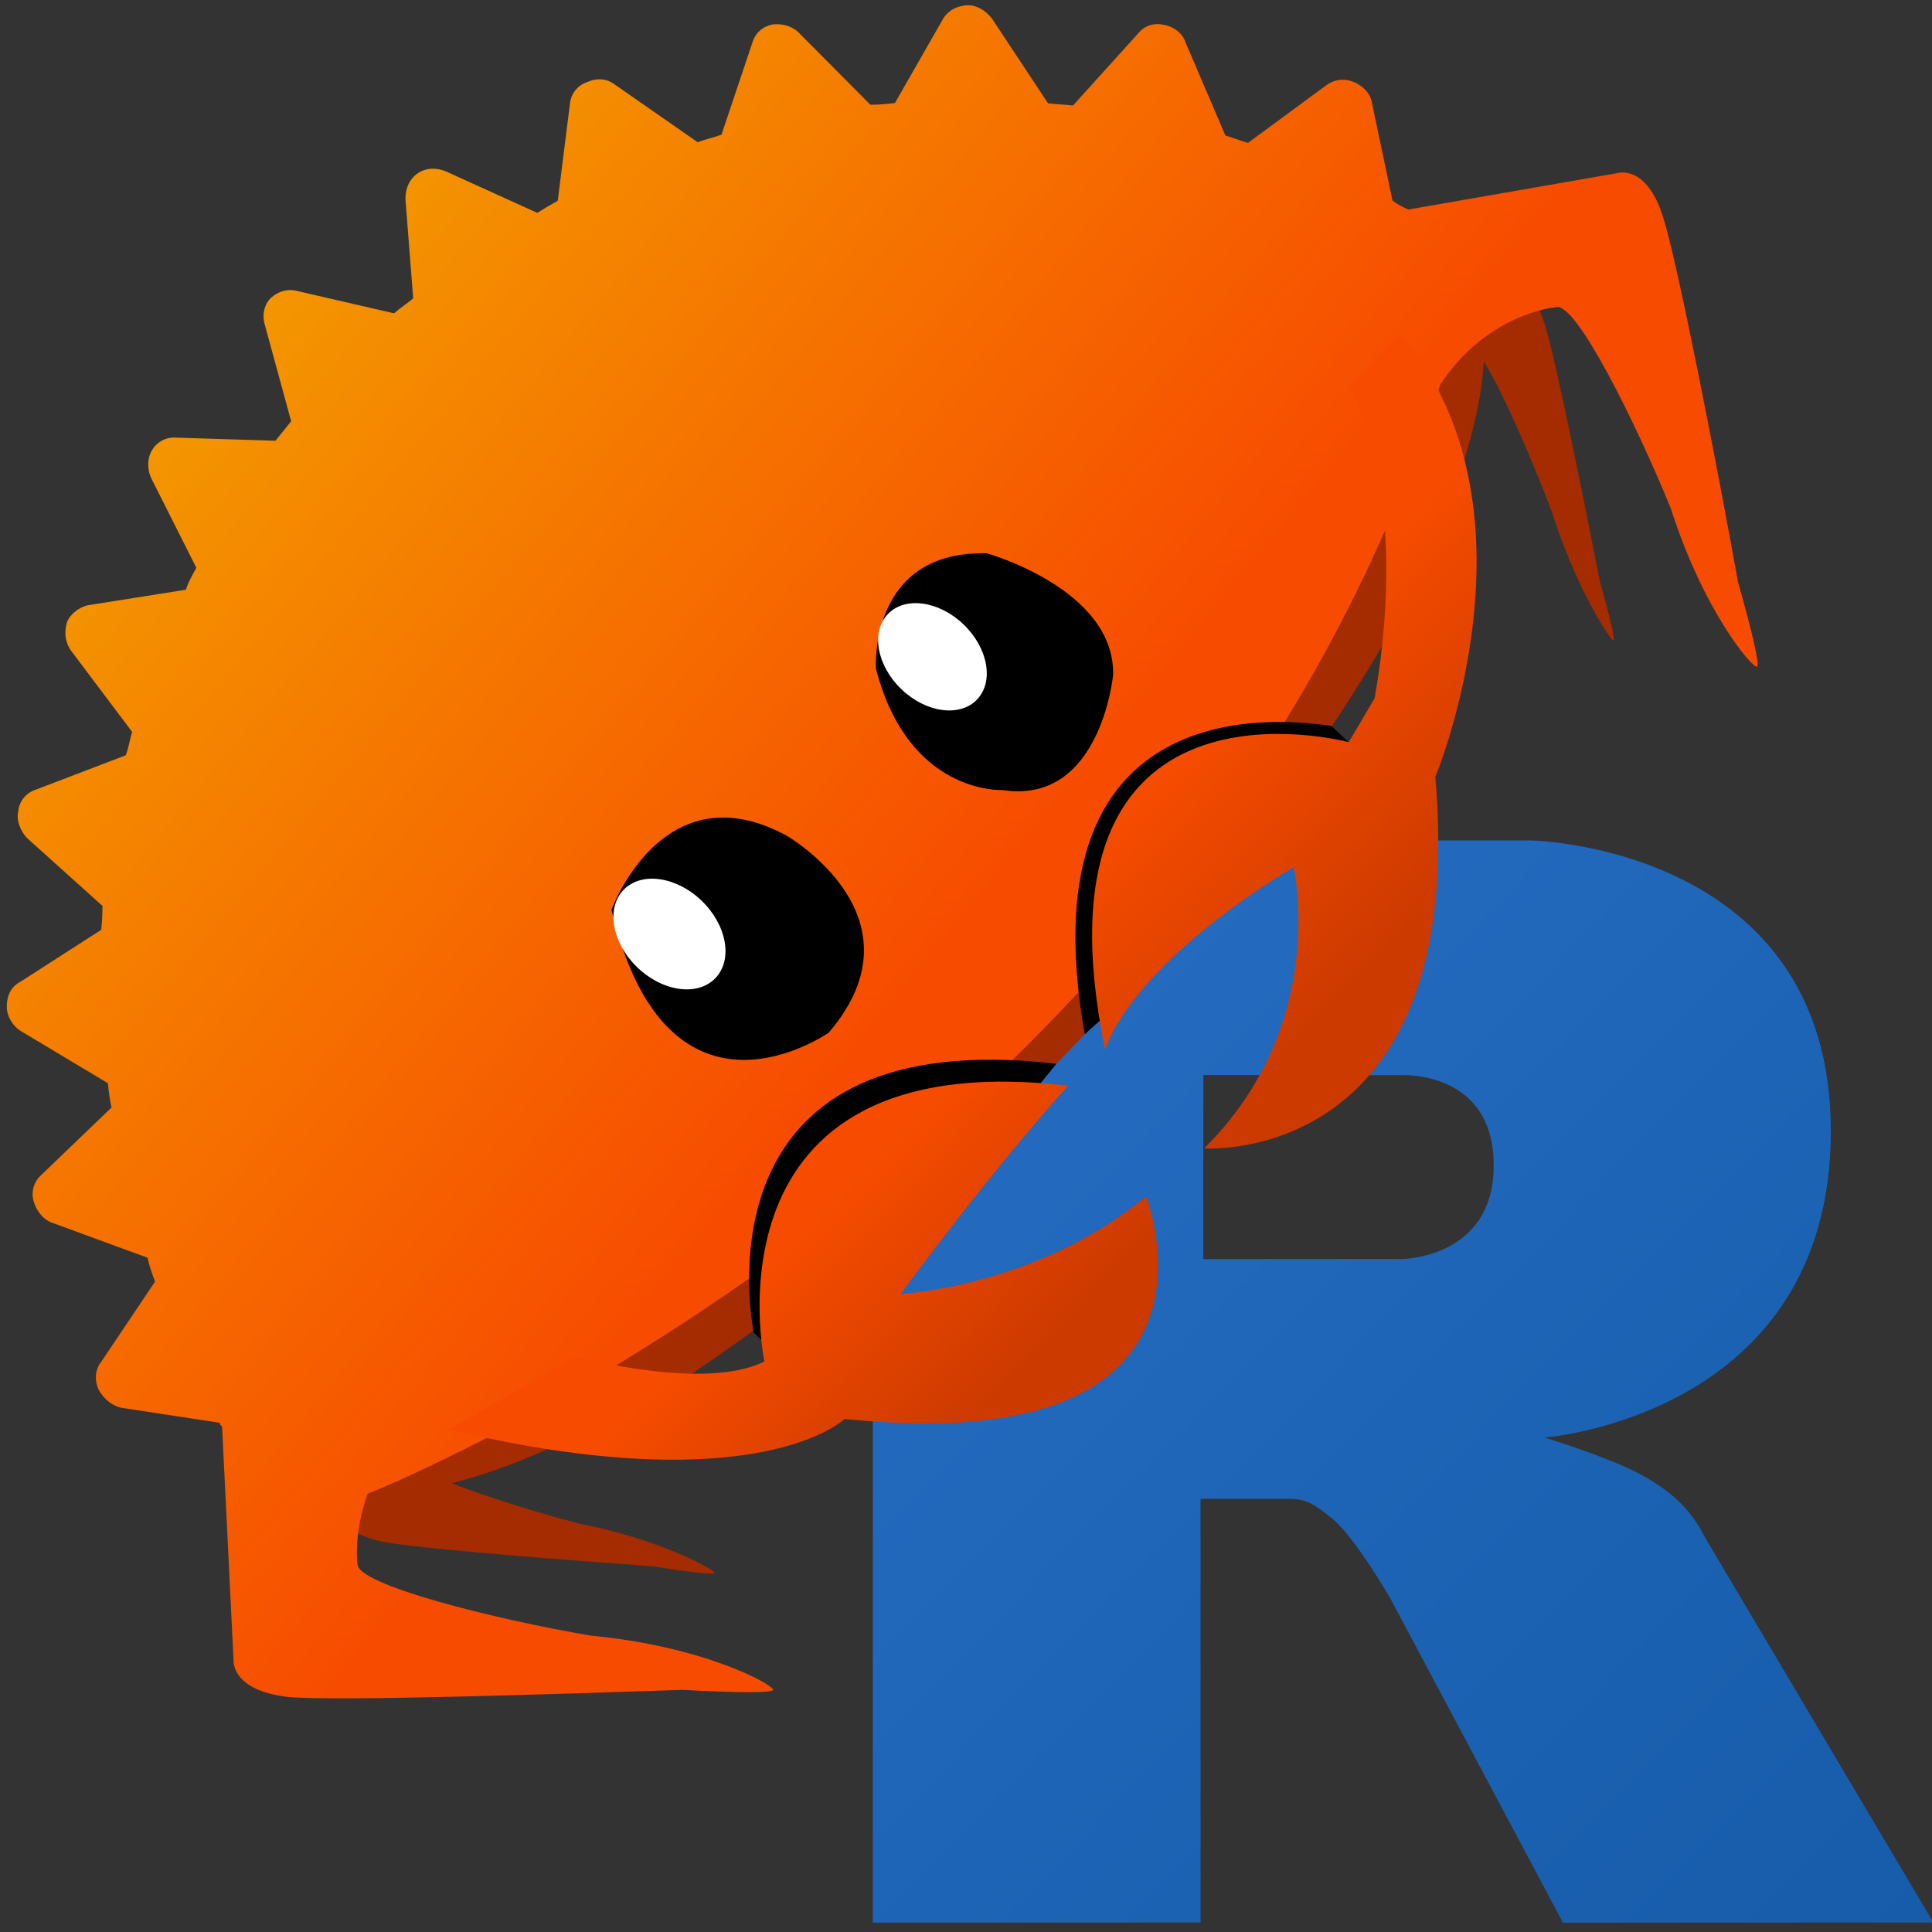 <?xml version="1.0" encoding="UTF-8" standalone="no"?>
<svg
   xmlns:serif="http://www.serif.com/"
   xmlns:dc="http://purl.org/dc/elements/1.1/"
   xmlns:cc="http://creativecommons.org/ns#"
   xmlns:rdf="http://www.w3.org/1999/02/22-rdf-syntax-ns#"
   xmlns:svg="http://www.w3.org/2000/svg"
   xmlns="http://www.w3.org/2000/svg"
   xmlns:sodipodi="http://sodipodi.sourceforge.net/DTD/sodipodi-0.dtd"
   xmlns:inkscape="http://www.inkscape.org/namespaces/inkscape"
   preserveAspectRatio="xMidYMid"
   width="725"
   height="725"
   viewBox="0 0 725 725"
   version="1.1"
   id="svg18"
   sodipodi:docname="cargo-framework.svg"
   inkscape:export-filename="/home/dahl/docs/devel/cargo-framework-new/logo/cargo-framework/cargo-framework.png"
   inkscape:export-xdpi="16.948965"
   inkscape:export-ydpi="16.948965"
   inkscape:version="0.92.5 (2060ec1f9f, 2020-04-08)">
  <rect x="0" y="0" width="725" height="725" fill="#333333" stroke="none"/>
  <sodipodi:namedview
     pagecolor="#ffffff"
     bordercolor="#666666"
     borderopacity="1"
     objecttolerance="10"
     gridtolerance="10"
     guidetolerance="10"
     inkscape:pageopacity="0"
     inkscape:pageshadow="2"
     inkscape:window-width="1561"
     inkscape:window-height="1045"
     id="namedview20"
     showgrid="false"
     inkscape:zoom="0.42067736"
     inkscape:cx="-118.36198"
     inkscape:cy="260.65732"
     inkscape:window-x="72"
     inkscape:window-y="27"
     inkscape:window-maximized="0"
     inkscape:current-layer="svg18"
     fit-margin-right="-0.5"
     fit-margin-top="-0.5"
     fit-margin-left="0"
     fit-margin-bottom="0" />
  <defs
     id="defs12">
    <linearGradient
       id="gradientFill-1"
       x1="0"
       x2="1"
       y1="0"
       y2="1"
       gradientUnits="objectBoundingBox"
       spreadMethod="pad">
      <stop
         offset="0"
         stop-color="rgb(203,206,208)"
         stop-opacity="1"
         id="stop2" />
      <stop
         offset="1"
         stop-color="rgb(132,131,139)"
         stop-opacity="1"
         id="stop4" />
    </linearGradient>
    <linearGradient
       id="gradientFill-2"
       x1="301.026"
       x2="703.067"
       y1="151.401"
       y2="553.442"
       gradientUnits="userSpaceOnUse"
       spreadMethod="pad"
       gradientTransform="matrix(0.99,0,0,1.01,29.53,162.449)">
      <stop
         offset="0"
         stop-color="rgb(39,109,195)"
         stop-opacity="1"
         id="stop7" />
      <stop
         offset="1"
         stop-color="rgb(22,92,170)"
         stop-opacity="1"
         id="stop9" />
    </linearGradient>
    <linearGradient
       gradientTransform="matrix(1,0,0,-1,0,-6.50515e-4)"
       gradientUnits="userSpaceOnUse"
       y2="0"
       x2="1"
       y1="0"
       x1="0"
       id="_Linear1">
      <stop
         id="stop231"
         style="stop-color:rgb(247,76,0);stop-opacity:1"
         offset="0" />
      <stop
         id="stop233"
         style="stop-color:rgb(247,76,0);stop-opacity:1"
         offset="0.33" />
      <stop
         id="stop235"
         style="stop-color:rgb(244,150,0);stop-opacity:1"
         offset="1" />
    </linearGradient>
    <linearGradient
       gradientTransform="matrix(1,0,0,-1,0,1.23438e-6)"
       gradientUnits="userSpaceOnUse"
       y2="0"
       x2="1"
       y1="0"
       x1="0"
       id="_Linear2">
      <stop
         id="stop238"
         style="stop-color:rgb(204,58,0);stop-opacity:1"
         offset="0" />
      <stop
         id="stop240"
         style="stop-color:rgb(204,58,0);stop-opacity:1"
         offset="0.15" />
      <stop
         id="stop242"
         style="stop-color:rgb(247,76,0);stop-opacity:1"
         offset="0.74" />
      <stop
         id="stop244"
         style="stop-color:rgb(247,76,0);stop-opacity:1"
         offset="1" />
    </linearGradient>
    <linearGradient
       gradientTransform="scale(1,-1)"
       gradientUnits="userSpaceOnUse"
       y2="0"
       x2="1"
       y1="0"
       x1="0"
       id="_Linear3">
      <stop
         id="stop247"
         style="stop-color:rgb(204,58,0);stop-opacity:1"
         offset="0" />
      <stop
         id="stop249"
         style="stop-color:rgb(204,58,0);stop-opacity:1"
         offset="0.15" />
      <stop
         id="stop251"
         style="stop-color:rgb(247,76,0);stop-opacity:1"
         offset="0.74" />
      <stop
         id="stop253"
         style="stop-color:rgb(247,76,0);stop-opacity:1"
         offset="1" />
    </linearGradient>
  </defs>
  <path
     d="m 579.53,539.449 c 0,0 21.822,6.585 34.5,13 4.399,2.226 12.01,6.668 17.5,12.5 5.378,5.712 8,11.5 8,11.5 l 86,145 -139,0.062 -65,-122.062 c 0,0 -13.31,-22.869 -21.5,-29.5 -6.832,-5.531 -9.745,-7.5 -16.5,-7.5 -4.702,0 -33.026,0 -33.026,0 l 0.026,158.974 -123,0.052 v -406.088 h 247 c 0,0 112.5,2.029 112.5,109.062 0,107.033 -107.5,115 -107.5,115 z m -53.5,-135.976 -74.463,-0.048 -0.037,69.05 74.5,-0.024 c 0,0 34.5,-0.107 34.5,-35.125 0,-35.722 -34.5,-33.853 -34.5,-33.853 z"
     id="path16"
     style="fill:url(#gradientFill-2);fill-rule:evenodd"
     inkscape:connector-curvature="0" />
  <g
     style="clip-rule:evenodd;fill-rule:evenodd;stroke-linejoin:round;stroke-miterlimit:1.414"
     id="g303"
     transform="matrix(0.478,-0.498,0.498,0.478,-203.016,388.697)">
    <g
       serif:id="Layer 1"
       id="Layer-1">
      <g
         id="g184"
         transform="translate(597.344,637.02)">
        <path
           id="path182"
           style="fill:#a52b00;fill-rule:nonzero"
           d="m 0,-279.559 c -121.238,0 -231.39,14.576 -312.939,38.329 V -38.329 C -231.39,-14.575 -121.238,0 0,0 138.76,0 262.987,-19.092 346.431,-49.186 V -230.37 C 262.987,-260.465 138.76,-279.559 0,-279.559"
           inkscape:connector-curvature="0" />
      </g>
      <g
         id="g188"
         transform="translate(1068.75,575.642)">
        <path
           id="path186"
           style="fill:#a52b00;fill-rule:nonzero"
           d="m 0,-53.32 -14.211,-29.441 c 0.073,-1.118 0.131,-2.237 0.131,-3.36 0,-33.375 -34.706,-64.135 -93.097,-88.762 V 2.643 c 27.245,-11.492 49.348,-24.317 65.156,-38.125 -4.652,18.707 -20.564,56.553 -33.25,83.168 -20.85,38.066 -28.4,71.203 -27.432,72.844 0.617,1.033 7.73,-9.94 18.219,-27.721 C -60.074,58.028 -13.82,-8.373 -4.575,-25.287 5.897,-44.461 0,-53.32 0,-53.32"
           inkscape:connector-curvature="0" />
      </g>
      <g
         id="g192"
         transform="translate(149.064,591.421)">
        <path
           id="path190"
           style="fill:#a52b00;fill-rule:nonzero"
           d="m 0,-99.954 c 0,6.428 1.293,12.76 3.788,18.969 l -8.511,15.15 c 0,0 -6.818,8.846 5.188,27.508 10.59,16.455 63.635,80.867 91.632,114.598 12.026,17.293 20.179,27.945 20.893,26.916 1.124,-1.633 -7.476,-34.1 -31.359,-71.141 -11.144,-19.895 -24.454,-46.252 -32.442,-65.721 22.303,14.116 51.483,26.92 86.152,37.94 V -204.17 C 51.797,-177.622 0,-140.737 0,-99.954"
           inkscape:connector-curvature="0" />
      </g>
      <g
         id="g196"
         transform="matrix(-65.81,-752.207,-752.207,65.81,621.707,796.312)">
        <path
           id="path194"
           style="fill:url(#_Linear1);fill-rule:nonzero"
           d="M 0.991,-0.034 0.933,0.008 c 0,0.006 0,0.012 0,0.018 L 0.99,0.069 C 0.996,0.073 0.999,0.08 0.998,0.087 0.997,0.094 0.992,0.1 0.986,0.103 L 0.92,0.133 C 0.919,0.139 0.918,0.145 0.916,0.15 L 0.964,0.203 C 0.968,0.208 0.97,0.216 0.968,0.222 0.965,0.229 0.96,0.234 0.953,0.236 L 0.882,0.254 C 0.88,0.259 0.877,0.264 0.875,0.27 L 0.91,0.33 c 0.004,0.006 0.004,0.014 0,0.02 C 0.907,0.356 0.9,0.36 0.893,0.361 L 0.82,0.365 C 0.817,0.369 0.813,0.374 0.81,0.379 L 0.832,0.445 C 0.835,0.452 0.833,0.459 0.828,0.465 0.824,0.47 0.816,0.473 0.809,0.472 L 0.737,0.462 C 0.733,0.466 0.729,0.47 0.724,0.474 l 0.009,0.07 C 0.734,0.551 0.731,0.558 0.725,0.562 0.719,0.566 0.711,0.568 0.704,0.565 L 0.636,0.542 C 0.631,0.546 0.626,0.549 0.621,0.552 L 0.615,0.621 c 0,0.008 -0.005,0.014 -0.011,0.017 -0.007,0.003 -0.015,0.003 -0.021,0 L 0.521,0.602 C 0.52,0.603 0.519,0.603 0.518,0.603 L 0.406,0.729 c 0,0 -0.012,0.018 -0.047,-0.004 C 0.329,0.705 0.206,0.599 0.141,0.543 0.109,0.52 0.089,0.504 0.09,0.502 0.093,0.499 0.149,0.509 0.217,0.554 0.278,0.588 0.371,0.631 0.38,0.619 c 0,0 0.016,-0.015 0.026,-0.044 0,0 0,0 0,0 10e-4,0.001 10e-4,0.001 0,0 0,0 -0.315,-0.551 -0.101,-1.106 C 0.311,-0.593 0.275,-0.627 0.275,-0.627 0.266,-0.639 0.178,-0.598 0.12,-0.566 0.055,-0.523 0.002,-0.513 0,-0.516 -0.001,-0.518 0.018,-0.533 0.049,-0.555 0.11,-0.608 0.227,-0.707 0.256,-0.726 0.289,-0.748 0.301,-0.73 0.301,-0.73 l 0.101,0.115 c 0.004,0.001 0.008,0.002 0.013,0.002 L 0.47,-0.658 c 0.005,-0.005 0.013,-0.006 0.02,-0.004 0.007,0.002 0.012,0.007 0.014,0.014 l 0.018,0.068 c 0.005,0.002 0.011,0.004 0.016,0.006 l 0.064,-0.034 c 0.006,-0.004 0.014,-0.004 0.021,0 0.006,0.003 0.01,0.009 0.01,0.016 l 0.004,0.07 c 0.005,0.003 0.01,0.007 0.015,0.01 l 0.069,-0.022 c 0.007,-0.002 0.015,-0.001 0.02,0.003 0.006,0.005 0.009,0.012 0.008,0.019 l -0.011,0.069 c 0.004,0.004 0.008,0.008 0.013,0.012 l 0.072,-0.008 c 0.007,-0.001 0.014,0.002 0.019,0.007 0.005,0.006 0.006,0.013 0.003,0.02 l -0.024,0.065 c 0.003,0.005 0.007,0.01 0.01,0.015 l 0.072,0.005 c 0.008,0 0.014,0.005 0.017,0.011 0.004,0.006 0.004,0.014 0,0.02 l -0.037,0.06 c 0.002,0.005 0.004,0.01 0.006,0.016 l 0.07,0.018 c 0.007,0.002 0.013,0.007 0.015,0.014 0.002,0.007 0,0.014 -0.005,0.02 L 0.92,-0.116 c 0.001,0.005 0.003,0.011 0.004,0.017 l 0.064,0.031 C 0.995,-0.065 0.999,-0.059 1,-0.052 1.001,-0.045 0.997,-0.038 0.991,-0.034 Z M 0.406,0.575 c 0,0 0,0 0,0 0,0 0,0 0,0 z"
           inkscape:connector-curvature="0" />
      </g>
      <g
         id="g200"
         transform="translate(450.328,483.629)">
        <path
           id="path198"
           style="fill-rule:nonzero"
           d="m 0,167.33 c -1.664,-1.42 -2.536,-2.262 -2.536,-2.262 L 140.006,153.391 C 23.733,0 -69.418,122.193 -79.333,135.855 v 31.475 z"
           inkscape:connector-curvature="0" />
      </g>
      <g
         id="g204"
         transform="translate(747.12,477.333)">
        <path
           id="path202"
           style="fill-rule:nonzero"
           d="m 0,171.974 c 1.663,-1.42 2.536,-2.264 2.536,-2.264 L -134.448,159.687 C -18.12,0 69.421,126.835 79.335,140.497 v 31.477 z"
           inkscape:connector-curvature="0" />
      </g>
      <g
         id="g208"
         transform="matrix(-1.53e-5,-267.211,-267.211,1.53e-5,809.465,764.23)">
        <path
           id="path206"
           style="fill:url(#_Linear2);fill-rule:nonzero"
           d="m 1,-0.586 c 0,0 -0.232,0.058 -0.476,0.421 L 0.5,-0.064 c 0,0 0.6,0.329 -0.076,0.795 0,0 0.084,-0.145 -0.019,-0.534 0,0 -0.274,0.179 -0.265,0.539 0,0 -0.415,-0.345 0.184,-0.871 0,0 0.215,-0.556 0.676,-0.601 z"
           inkscape:connector-curvature="0" />
      </g>
      <g
         id="g212"
         transform="translate(677.392,509.61)">
        <path
           id="path210"
           style="fill-rule:nonzero"
           d="m 0,-92.063 c 0,0 43.486,-47.615 86.974,0 0,0 34.17,63.492 0,95.234 0,0 -55.912,44.444 -86.974,0 0,0 -37.275,-34.921 0,-95.234"
           inkscape:connector-curvature="0" />
      </g>
      <g
         id="g216"
         transform="translate(727.738,435.209)">
        <path
           id="path214"
           style="fill:#ffffff;fill-rule:nonzero"
           d="m 0,0.002 c 0,18.541 -10.93,33.572 -24.408,33.572 -13.477,0 -24.406,-15.031 -24.406,-33.572 0,-18.541 10.929,-33.574 24.406,-33.574 C -10.93,-33.572 0,-18.539 0,0.002"
           inkscape:connector-curvature="0" />
      </g>
      <g
         id="g220"
         transform="translate(483.3,502.984)">
        <path
           id="path218"
           style="fill-rule:nonzero"
           d="m 0,-98.439 c 0,0 74.596,-33.028 94.956,40.691 0,0 21.327,85.926 -61.259,90.776 0,0 -105.31,-20.283 -33.697,-131.467"
           inkscape:connector-curvature="0" />
      </g>
      <g
         id="g224"
         transform="translate(520.766,436.428)">
        <path
           id="path222"
           style="fill:#ffffff;fill-rule:nonzero"
           d="m 0,0 c 0,19.119 -11.27,34.627 -25.173,34.627 -13.898,0 -25.171,-15.508 -25.171,-34.627 0,-19.124 11.273,-34.627 25.171,-34.627 C -11.27,-34.627 0,-19.124 0,0"
           inkscape:connector-curvature="0" />
      </g>
      <g
         id="g228"
         transform="matrix(-1.53e-5,-239.021,-239.021,1.53e-5,402.161,775.388)">
        <path
           id="path226"
           style="fill:url(#_Linear3);fill-rule:nonzero"
           d="m 0.367,0.129 c -0.731,-0.57 -0.144,-0.84 -0.144,-0.84 0.036,0.32 0.249,0.547 0.249,0.547 0.049,-0.384 0.053,-0.606 0.053,-0.606 0.678,0.514 0.064,0.931 0.064,0.931 0.038,0.104 0.183,0.211 0.317,0.29 L 1,0.77 C 0.376,0.403 0.367,0.129 0.367,0.129 Z"
           inkscape:connector-curvature="0" />
      </g>
    </g>
  </g>
</svg>

